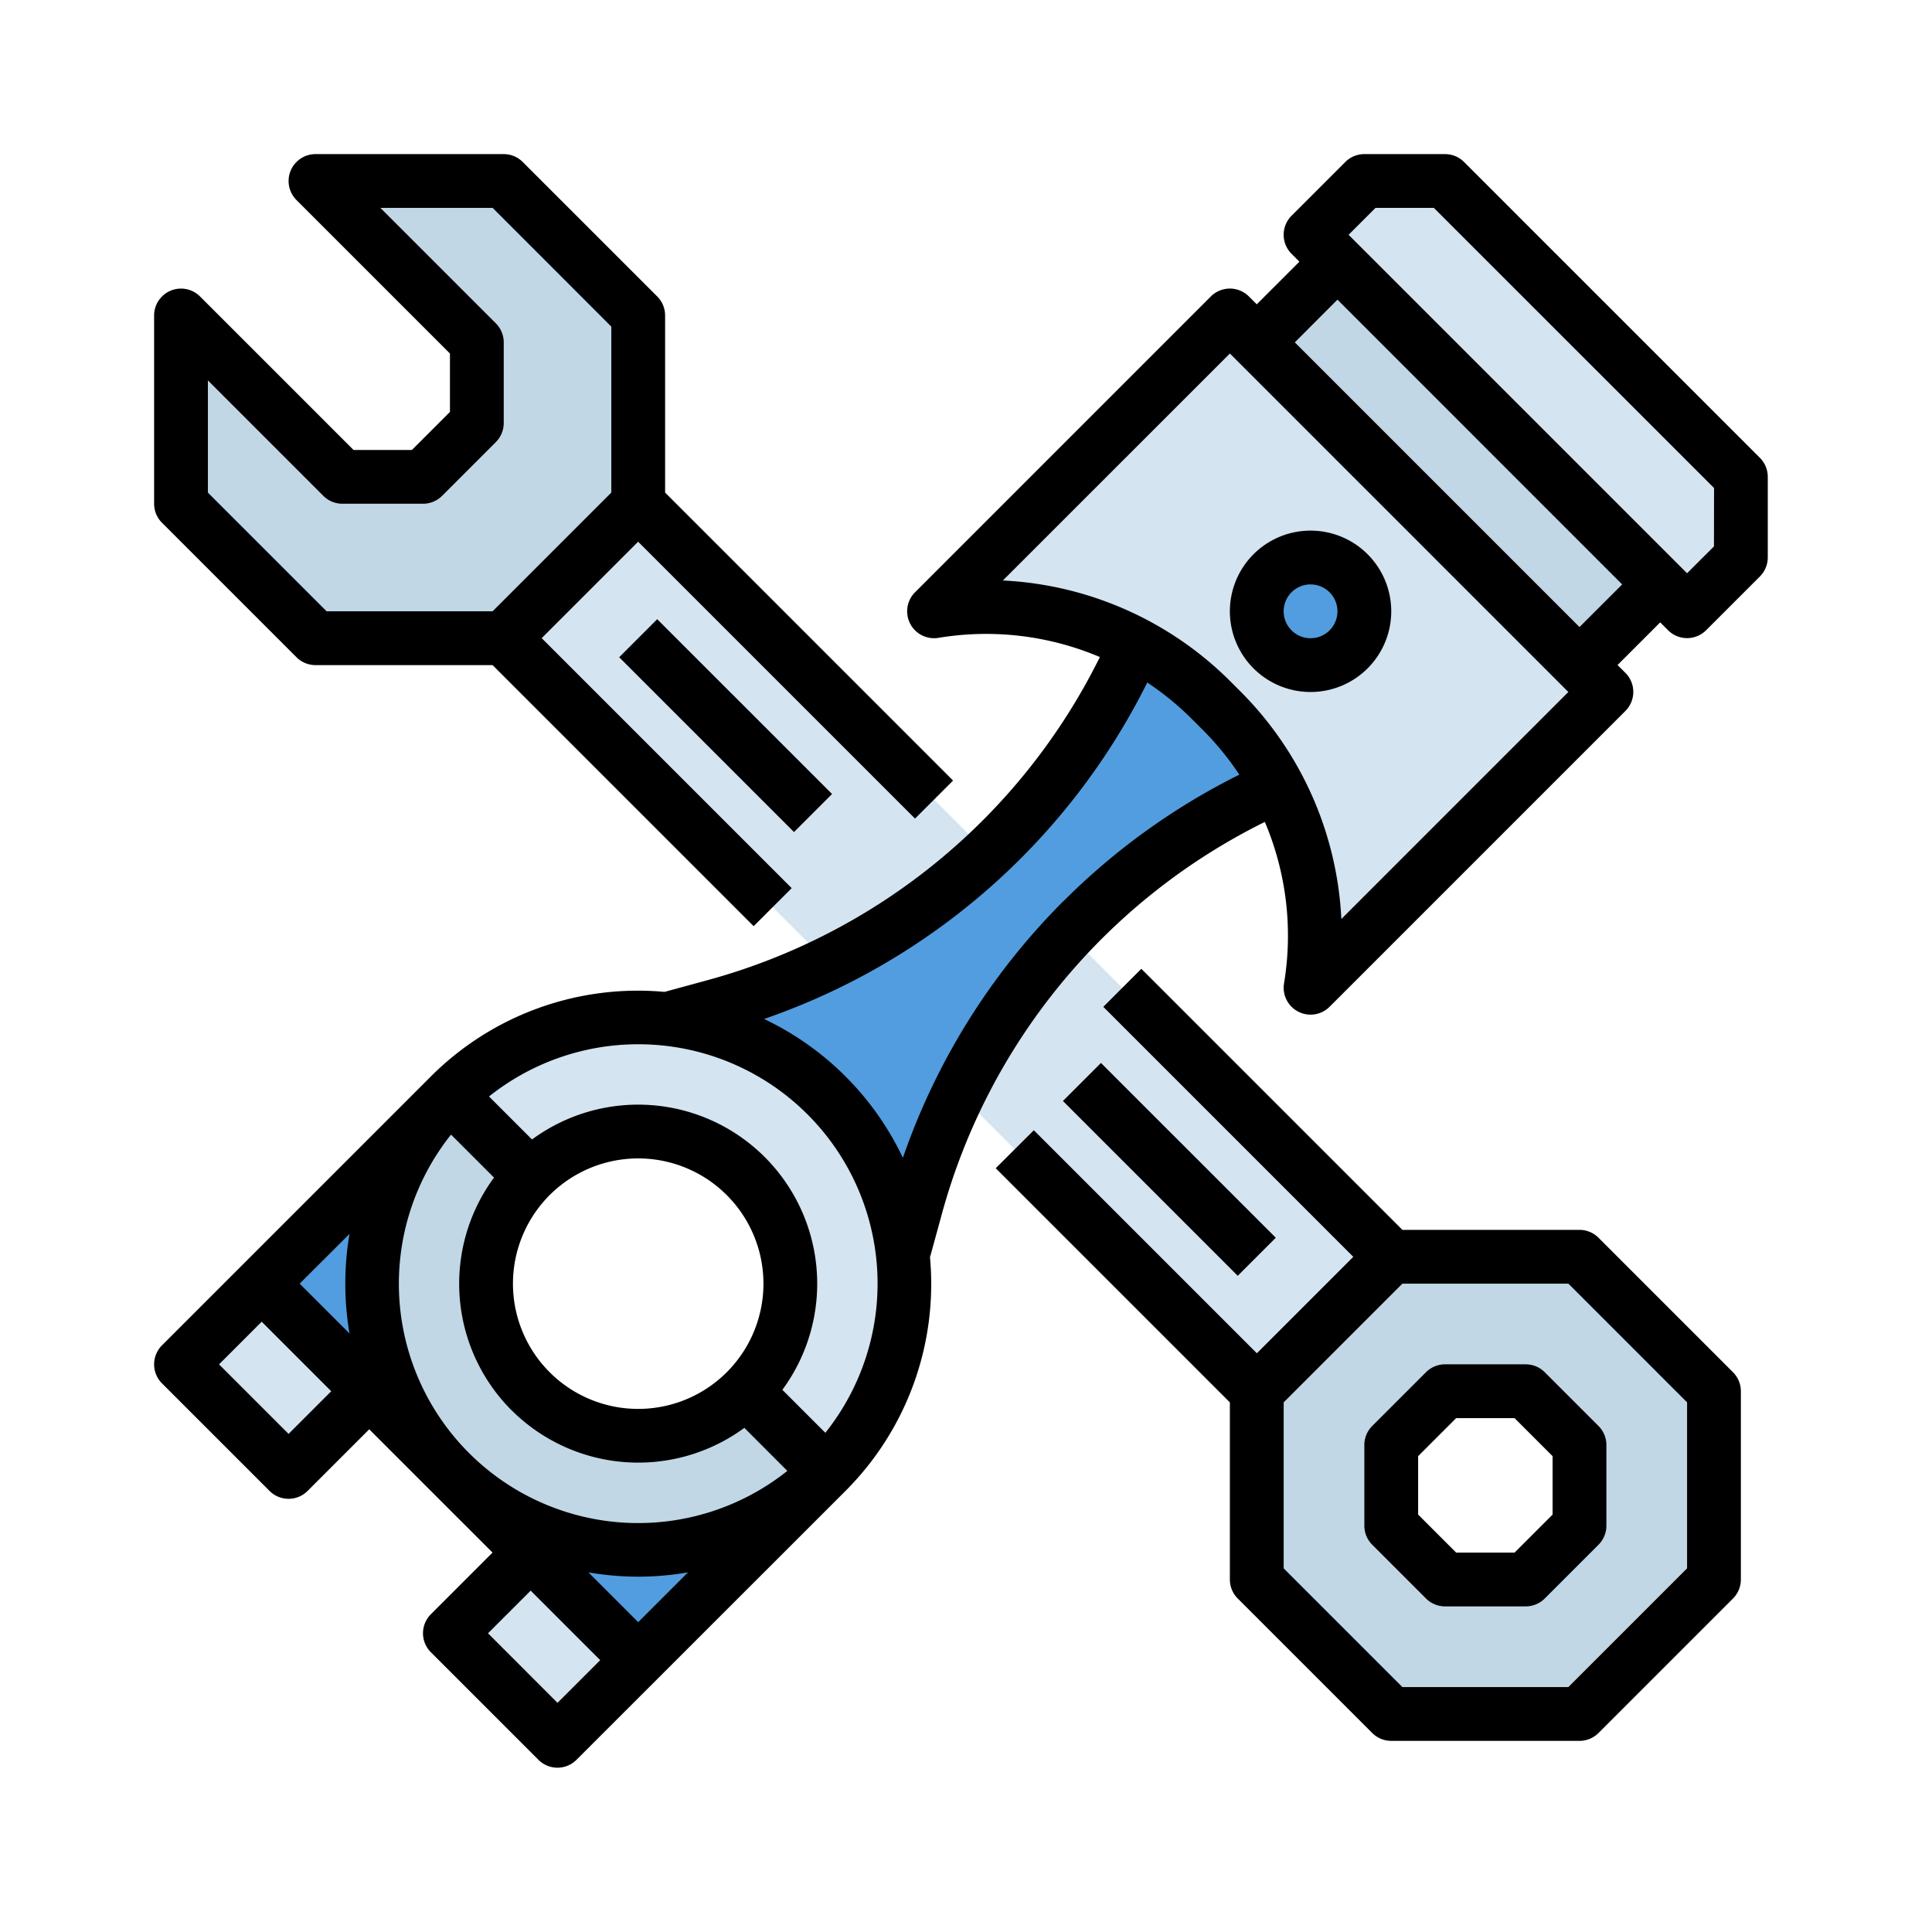 <svg xmlns="http://www.w3.org/2000/svg" width="112.828" height="112.828" viewBox="0 0 112.828 112.828">
  <g id="Group_1120874" data-name="Group 1120874" transform="translate(-313.923 -14070)">
    <rect id="Rectangle_409891" data-name="Rectangle 409891" width="112.828" height="112.828" transform="translate(313.923 14070)" fill="none"/>
    <g id="Fill_out_line" data-name="Fill out line" transform="translate(306.923 14063)">
      <rect id="Rectangle_410792" data-name="Rectangle 410792" width="11.106" height="71.078" transform="translate(33.277 41.13) rotate(-45)" fill="#d4e4f0"/>
      <path id="Path_918828" data-name="Path 918828" d="M50.7,42.847V31.853L42.847,24H31.853l9.424,9.424v4.712l-3.141,3.141H33.424L24,31.853V42.847L31.853,50.7H42.847Z" transform="translate(-6.429 -6.429)" fill="#c1d7e6"/>
      <path id="Path_918829" data-name="Path 918829" d="M362.847,344H351.853L344,351.853v10.994l7.853,7.853h10.994l7.853-7.853V351.853Zm0,15.706-3.141,3.141h-4.712l-3.141-3.141v-4.712l3.141-3.141h4.712l3.141,3.141Z" transform="translate(-263.605 -263.605)" fill="#c1d7e6"/>
      <path id="Path_918830" data-name="Path 918830" d="M48,306.994,58.994,296l4.712,4.712-6.282,7.853,10.994,10.994,7.853-6.282,4.712,4.712L69.988,328.983Z" transform="translate(-25.718 -225.029)" fill="#529ddf"/>
      <path id="Path_918831" data-name="Path 918831" d="M176.983,152l-.264.66a37.741,37.741,0,0,1-8.355,12.67h0a37.741,37.741,0,0,1-16.757,9.724L144,177.13l12.565,4.712,4.712,12.565,2.075-7.607a37.741,37.741,0,0,1,9.724-16.757h0a37.742,37.742,0,0,1,12.67-8.355l.66-.264Z" transform="translate(-102.87 -109.3)" fill="#529ddf"/>
      <path id="Path_918832" data-name="Path 918832" d="M363.141,24h4.712L385.13,41.277v4.712l-3.141,3.141L360,27.141Z" transform="translate(-276.464 -6.429)" fill="#d4e4f0"/>
      <rect id="Rectangle_410793" data-name="Rectangle 410793" width="6.664" height="26.654" transform="translate(80.395 26.994) rotate(-45)" fill="#c1d7e6"/>
      <path id="Path_918833" data-name="Path 918833" d="M265.277,64l21.988,21.988-17.277,17.277h0A18.565,18.565,0,0,0,264.8,87.086l-.625-.625A18.565,18.565,0,0,0,248,81.277h0Z" transform="translate(-186.452 -38.576)" fill="#d4e4f0"/>
      <circle id="Ellipse_12021" data-name="Ellipse 12021" cx="3.036" cy="3.036" r="3.036" transform="translate(80.576 39.588)" fill="#529ddf"/>
      <rect id="Rectangle_410794" data-name="Rectangle 410794" width="6.664" height="8.885" transform="translate(17.571 86.678) rotate(-45)" fill="#d4e4f0"/>
      <rect id="Rectangle_410795" data-name="Rectangle 410795" width="6.664" height="8.885" transform="translate(33.277 102.384) rotate(-45)" fill="#d4e4f0"/>
      <path id="Path_918834" data-name="Path 918834" d="M130.543,288.352a15.5,15.5,0,0,1-4.555,10.994l-4.712-4.712a8.885,8.885,0,0,0-12.565-12.565L104,277.357a15.549,15.549,0,0,1,26.543,10.994Z" transform="translate(-70.723 -206.386)" fill="#d4e4f0"/>
      <path id="Path_918835" data-name="Path 918835" d="M107.346,317.988A15.548,15.548,0,0,1,85.358,296l4.712,4.712a8.885,8.885,0,0,0,12.565,12.565Z" transform="translate(-52.081 -225.029)" fill="#c1d7e6"/>
      <path id="Path_918836" data-name="Path 918836" d="M92.5,16.46A1.571,1.571,0,0,0,91.389,16H86.677a1.571,1.571,0,0,0-1.111.46L82.425,19.6a1.571,1.571,0,0,0,0,2.221l.46.46-2.491,2.491-.46-.46a1.571,1.571,0,0,0-2.221,0L60.437,41.59a1.571,1.571,0,0,0,1.369,2.66,17,17,0,0,1,9.426,1.121A36.164,36.164,0,0,1,48.324,64.24l-2.514.686a17.089,17.089,0,0,0-13.644,4.935L16.46,85.567a1.571,1.571,0,0,0,0,2.221l6.282,6.282a1.571,1.571,0,0,0,2.221,0l3.6-3.6,7.2,7.2-3.6,3.6a1.571,1.571,0,0,0,0,2.221l6.282,6.282a1.571,1.571,0,0,0,2.221,0L56.376,94.07a17.088,17.088,0,0,0,4.935-13.644L62,77.913A36.164,36.164,0,0,1,80.866,55a17.011,17.011,0,0,1,1.121,9.426,1.571,1.571,0,0,0,2.66,1.369l17.277-17.277a1.571,1.571,0,0,0,0-2.221l-.46-.46,2.491-2.491.46.46a1.571,1.571,0,0,0,2.221,0l3.141-3.141a1.571,1.571,0,0,0,.46-1.111V34.847a1.571,1.571,0,0,0-.46-1.111ZM49.443,87.137a7.314,7.314,0,1,1,2.142-5.172,7.314,7.314,0,0,1-2.142,5.172ZM36.878,89.359A10.472,10.472,0,0,0,50.47,90.386L52.98,92.9a13.976,13.976,0,0,1-19.64-19.64l2.51,2.51a10.459,10.459,0,0,0,1.028,13.593Zm-9.466-10.3a17.255,17.255,0,0,0,0,5.816L24.5,81.965ZM23.853,90.739l-4.061-4.061,2.491-2.491,4.061,4.061Zm15.706,15.706L35.5,102.383l2.491-2.491,4.061,4.061Zm4.712-4.712-2.908-2.908a16.928,16.928,0,0,0,5.816,0ZM55.2,90.675l-2.51-2.51a10.457,10.457,0,0,0-14.62-14.62l-2.511-2.511A13.976,13.976,0,0,1,55.2,90.675ZM69.095,59.632a39.385,39.385,0,0,0-9.366,14.982,17.083,17.083,0,0,0-8.107-8.107A39.305,39.305,0,0,0,74,46.859,16.924,16.924,0,0,1,76.616,49l.625.625a16.919,16.919,0,0,1,2.136,2.615,39.143,39.143,0,0,0-10.282,7.4ZM85.334,60.67A20.181,20.181,0,0,0,79.462,47.4l-.625-.625A20.177,20.177,0,0,0,65.567,40.9L78.824,27.645,98.591,47.412ZM99.242,43.62,82.616,26.994,85.107,24.5,101.733,41.13Zm7.853-4.712-1.571,1.571L85.757,20.712l1.571-1.571h3.411L107.1,35.5Z" transform="translate(0 0)"/>
      <path id="Path_918837" data-name="Path 918837" d="M340.712,137.424A4.712,4.712,0,1,0,336,132.712,4.712,4.712,0,0,0,340.712,137.424Zm0-6.282a1.571,1.571,0,1,1-1.571,1.571A1.571,1.571,0,0,1,340.712,131.141Z" transform="translate(-257.176 -90.012)"/>
      <path id="Path_918838" data-name="Path 918838" d="M266.343,269.988l13.675,13.675v10.344a1.571,1.571,0,0,0,.46,1.111l7.853,7.853a1.571,1.571,0,0,0,1.111.46h10.994a1.571,1.571,0,0,0,1.111-.46l7.853-7.853a1.571,1.571,0,0,0,.46-1.111V283.013a1.571,1.571,0,0,0-.46-1.111l-7.853-7.853a1.571,1.571,0,0,0-1.111-.46H290.093l-15.246-15.246-2.221,2.221,14.6,14.6-5.632,5.632-13.025-13.025Zm23.75,6.742h9.693l6.933,6.933v9.693l-6.933,6.933h-9.693l-6.933-6.933v-9.693Z" transform="translate(-201.194 -194.765)"/>
      <path id="Path_918839" data-name="Path 918839" d="M24.313,45.382a1.571,1.571,0,0,0,1.111.46H35.767L51.013,61.088l2.221-2.221-14.6-14.6,5.632-5.632L60.437,54.805l2.221-2.221L45.842,35.767V25.424a1.571,1.571,0,0,0-.46-1.111L37.528,16.46A1.571,1.571,0,0,0,36.418,16H25.424a1.571,1.571,0,0,0-1.111,2.681l8.964,8.964v3.411l-2.221,2.221H27.645l-8.964-8.964A1.571,1.571,0,0,0,16,25.424V36.418a1.571,1.571,0,0,0,.46,1.111ZM19.141,29.215l6.742,6.743a1.571,1.571,0,0,0,1.111.46h4.712a1.571,1.571,0,0,0,1.111-.46l3.141-3.141a1.571,1.571,0,0,0,.46-1.111V26.994a1.571,1.571,0,0,0-.46-1.111l-6.742-6.742h6.552L42.7,26.074v9.693L35.767,42.7H26.074l-6.933-6.933Z" transform="translate(0 0)"/>
      <path id="Path_918840" data-name="Path 918840" d="M376.46,386.534l3.141,3.141a1.571,1.571,0,0,0,1.111.46h4.712a1.571,1.571,0,0,0,1.111-.46l3.141-3.141a1.571,1.571,0,0,0,.46-1.111v-4.712a1.571,1.571,0,0,0-.46-1.111l-3.141-3.141a1.571,1.571,0,0,0-1.111-.46h-4.712a1.571,1.571,0,0,0-1.111.46L376.46,379.6a1.571,1.571,0,0,0-.46,1.111v4.712A1.571,1.571,0,0,0,376.46,386.534Zm2.681-5.172,2.221-2.221h3.411l2.221,2.221v3.411l-2.221,2.221h-3.411l-2.221-2.221Z" transform="translate(-289.323 -289.323)"/>
      <rect id="Rectangle_410796" data-name="Rectangle 410796" width="3.141" height="14.438" transform="translate(43.16 45.382) rotate(-45.002)"/>
      <rect id="Rectangle_410797" data-name="Rectangle 410797" width="3.141" height="14.438" transform="translate(69.075 71.297) rotate(-45.002)"/>
    </g>
  </g>
</svg>

